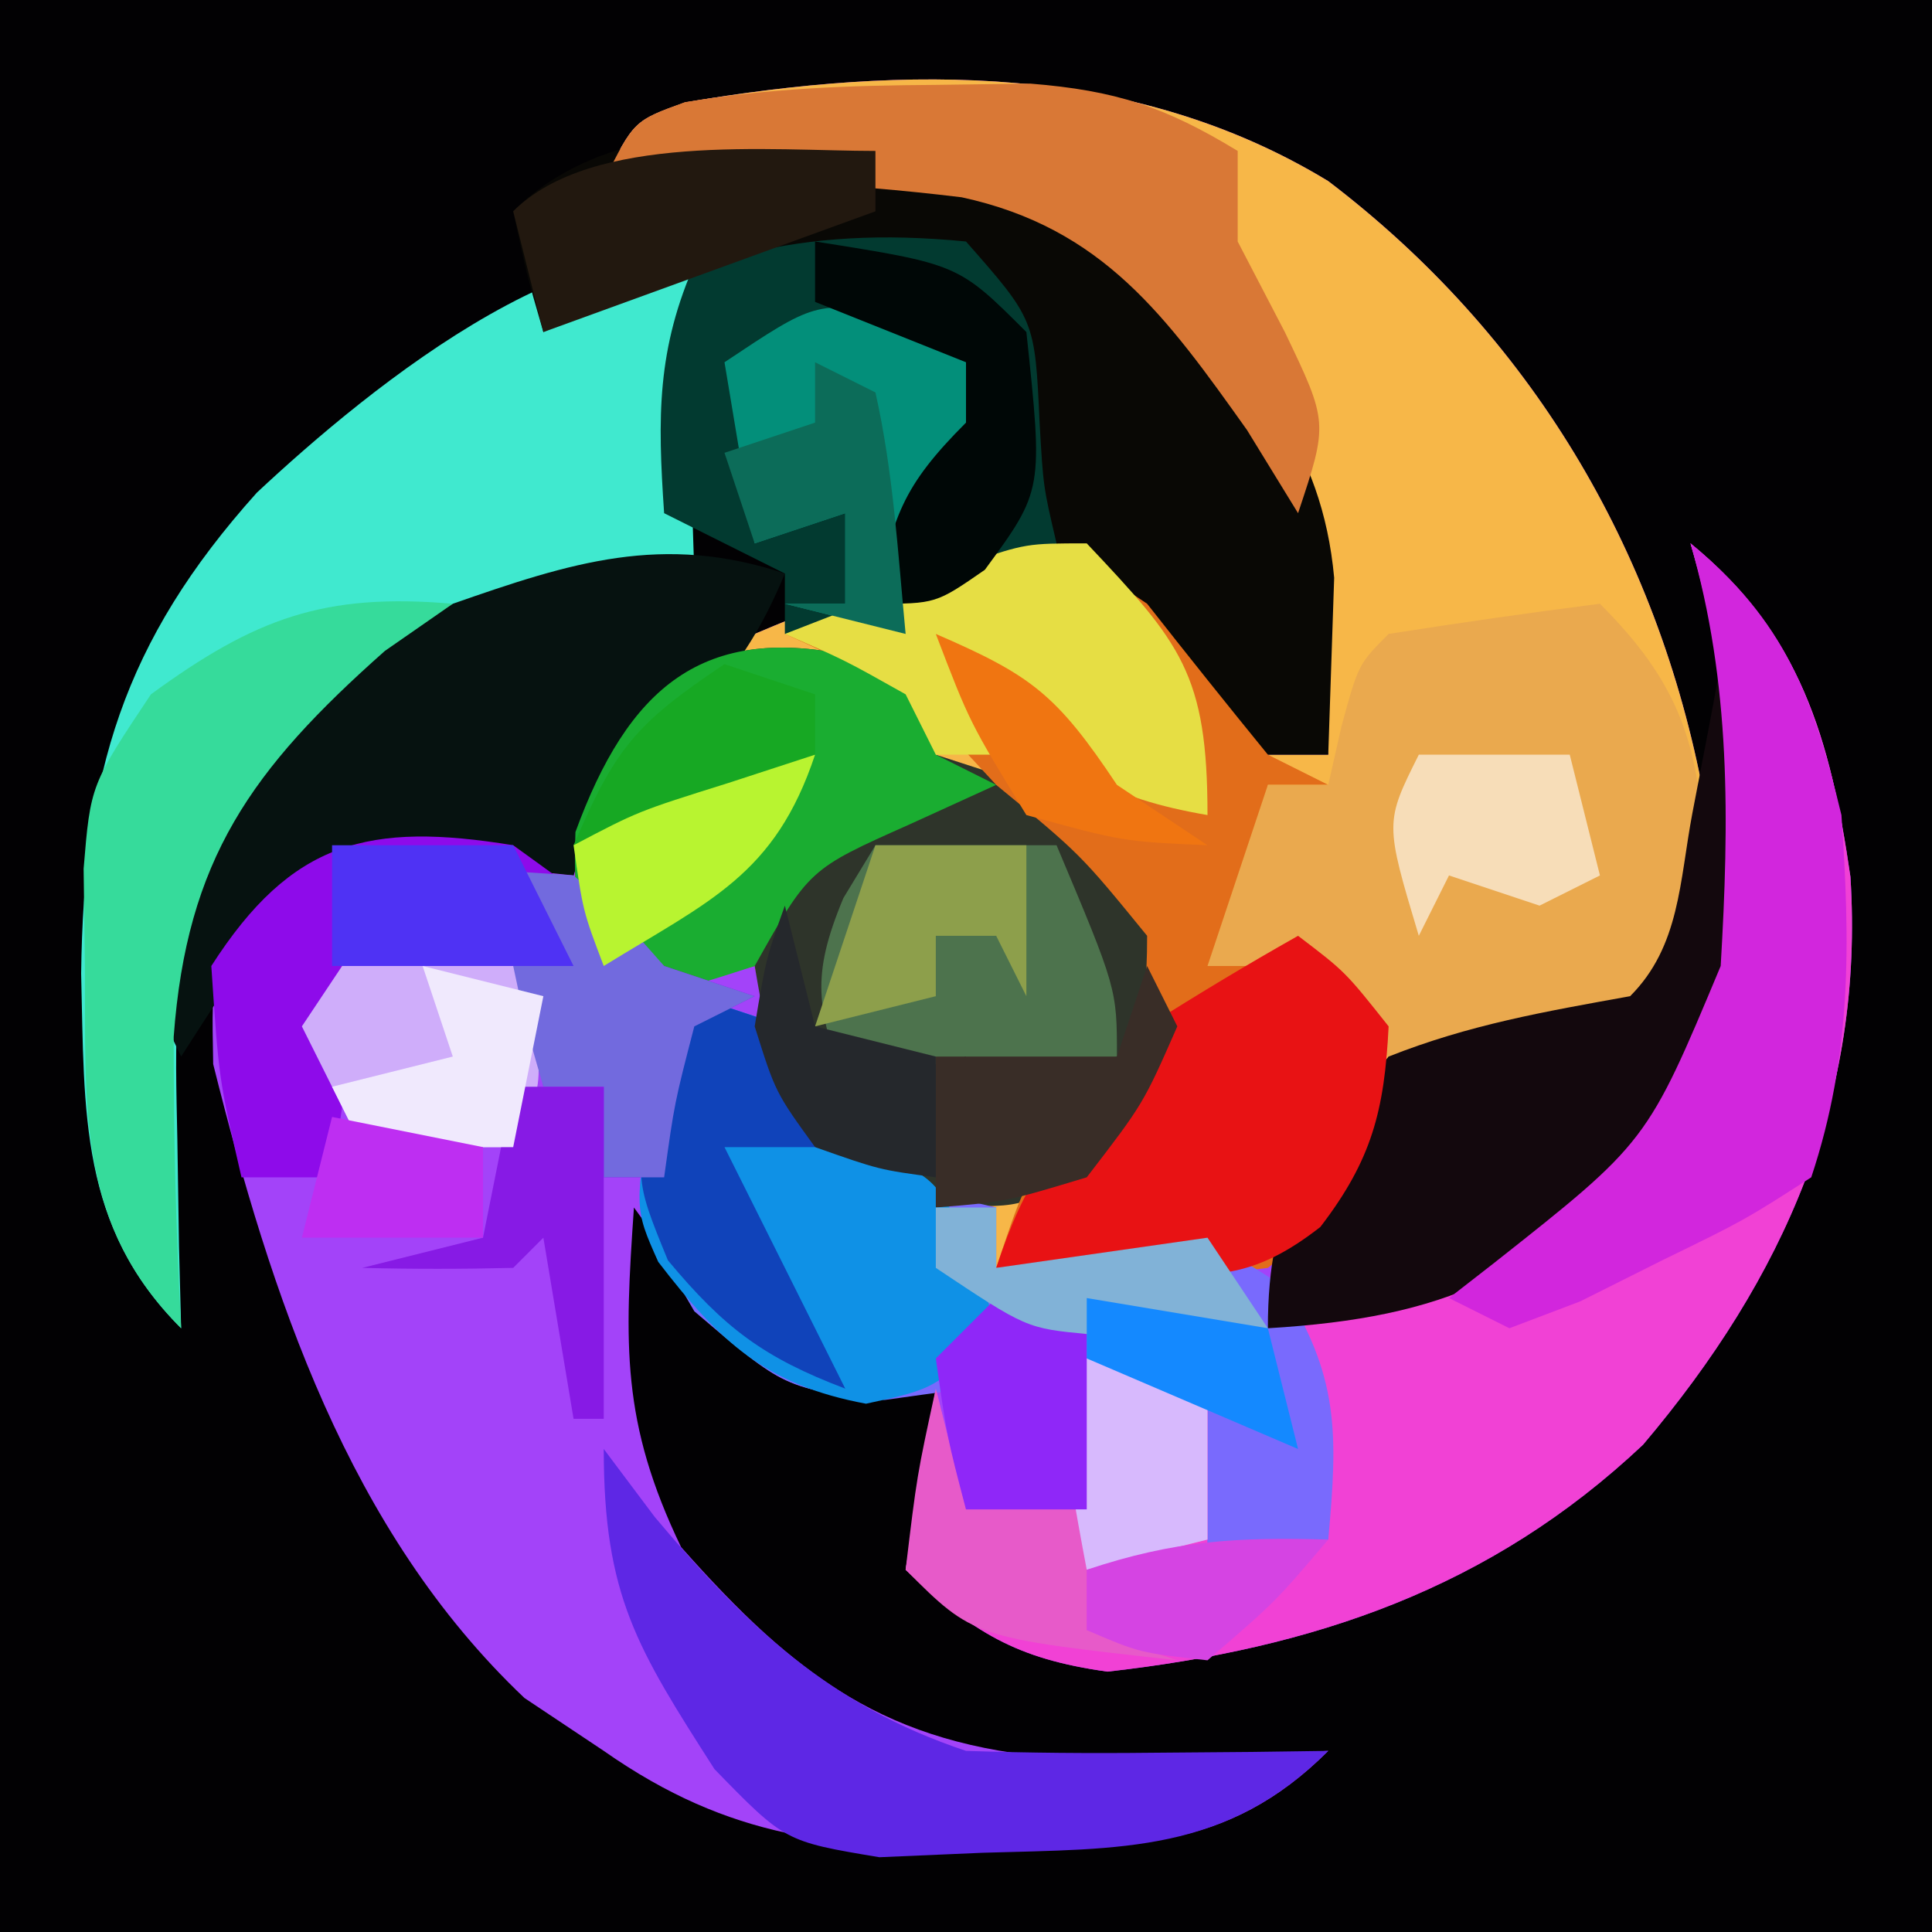 <?xml version="1.0" encoding="UTF-8"?>
<svg version="1.1" xmlns="http://www.w3.org/2000/svg" width="64" height="64">
<path d="M0 0 C21.12 0 42.24 0 64 0 C64 21.12 64 42.24 64 64 C42.88 64 21.76 64 0 64 C0 42.88 0 21.76 0 0 Z " fill="#020103" transform="translate(0,0)"/>
<path d="M0 0 C6.66 5.07 10.901 12.127 12.445 20.379 C12.621 23.558 12.404 25.503 10.375 28 C7.446 29.233 5.147 29.215 2 29 C1.711 29.763 1.423 30.526 1.125 31.312 C0 34 0 34 -2 37 C4.164 36.63 6.8 35.298 11 31 C14.07 26.116 13.708 19.196 12.488 13.691 C12.327 13.133 12.166 12.575 12 12 C15.646 14.983 16.631 18.468 17.297 23.039 C17.761 30.331 15.112 36.324 10.426 41.859 C5.361 46.629 -0.484 48.602 -7.312 49.375 C-10.364 48.949 -11.758 48.069 -14 46 C-13.67 44.02 -13.34 42.04 -13 40 C-13.722 40.124 -14.444 40.248 -15.188 40.375 C-18.45 39.94 -18.804 39.444 -20.812 37 C-21.895 35.515 -21.895 35.515 -23 34 C-23.313 38.542 -23.427 41.111 -21.438 45.25 C-17.595 49.585 -14.636 51.795 -8.879 52.242 C-5.908 52.249 -2.966 52.175 0 52 C-3.393 55.393 -6.72 55.186 -11.312 55.25 C-16.336 55.205 -19.783 54.952 -24 52 C-24.866 51.422 -25.733 50.845 -26.625 50.25 C-32.467 44.716 -35.028 36.887 -36.938 29.25 C-37 26 -37 26 -35.438 23.562 C-32.385 21.606 -30.565 21.612 -27 22 C-26.34 22.33 -25.68 22.66 -25 23 C-24.938 22.422 -24.876 21.845 -24.812 21.25 C-23.586 17.853 -22.085 16.912 -19 15 C-15.369 13.452 -11.95 12.3 -8 12 C-5.057 13.236 -4.089 14.459 -2 17 C-2 17.66 -2 18.32 -2 19 C-1.34 19 -0.68 19 0 19 C-0.731 12.734 -1.817 7.947 -6.305 3.34 C-11.43 -0.711 -17.812 -0.253 -24 0 C-23 -2 -23 -2 -21.301 -2.609 C-13.966 -3.855 -6.472 -3.934 0 0 Z " fill="#A343F9" transform="translate(44,6)"/>
<path d="M0 0 C6.66 5.07 10.901 12.127 12.445 20.379 C12.621 23.558 12.404 25.503 10.375 28 C7.446 29.233 5.147 29.215 2 29 C1.752 29.784 1.505 30.567 1.25 31.375 C0 34 0 34 -1.688 35.312 C-4.834 36.248 -7.739 36.125 -11 36 C-11 35.34 -11 34.68 -11 34 C-11.949 33.794 -12.898 33.587 -13.875 33.375 C-17 32 -17 32 -18.375 28.875 C-18.581 27.926 -18.788 26.977 -19 26 C-20.32 26.33 -21.64 26.66 -23 27 C-25 24 -25 24 -24.938 21.562 C-23.617 17.952 -22.319 16.991 -19 15 C-15.366 13.457 -11.951 12.3 -8 12 C-5.057 13.236 -4.089 14.459 -2 17 C-2 17.66 -2 18.32 -2 19 C-1.34 19 -0.68 19 0 19 C-0.731 12.734 -1.817 7.947 -6.305 3.34 C-11.43 -0.711 -17.812 -0.253 -24 0 C-23 -2 -23 -2 -21.301 -2.609 C-13.966 -3.855 -6.472 -3.934 0 0 Z " fill="#F7B748" transform="translate(44,6)"/>
<path d="M0 0 C3.646 2.983 4.631 6.468 5.297 11.039 C5.761 18.331 3.112 24.324 -1.574 29.859 C-6.639 34.629 -12.484 36.602 -19.312 37.375 C-22.364 36.949 -23.758 36.069 -26 34 C-25.505 31.03 -25.505 31.03 -25 28 C-24.67 29.32 -24.34 30.64 -24 32 C-22.68 32 -21.36 32 -20 32 C-20.33 30.68 -20.66 29.36 -21 28 C-20.01 27.67 -19.02 27.34 -18 27 C-17.34 27.33 -16.68 27.66 -16 28 C-16 29.98 -16 31.96 -16 34 C-14.02 33.505 -14.02 33.505 -12 33 C-12.33 30.69 -12.66 28.38 -13 26 C-12.397 25.769 -11.793 25.539 -11.172 25.301 C-6.234 23.286 -2.892 21.7 0 17 C0.978 14.067 1.134 12.118 1.125 9.062 C1.128 8.208 1.13 7.353 1.133 6.473 C1.009 4.173 0.644 2.204 0 0 Z " fill="#F141D5" transform="translate(56,18)"/>
<path d="M0 0 C0.887 0.412 1.774 0.825 2.688 1.25 C2.688 1.91 2.688 2.57 2.688 3.25 C3.451 3.498 4.214 3.745 5 4 C8.004 5.397 9.178 6.314 10.688 9.25 C10.606 12.517 9.877 13.992 7.938 16.625 C5.688 18.25 5.688 18.25 3.125 18.188 C0.528 17.189 -0.665 16.474 -2.312 14.25 C-3 12.062 -3 12.062 -3.312 10.25 C-4.633 10.58 -5.952 10.91 -7.312 11.25 C-9.312 8.25 -9.312 8.25 -9.25 5.812 C-7.513 1.064 -5.049 -1.143 0 0 Z " fill="#2E342A" transform="translate(28.312,21.75)"/>
<path d="M0 0 C-0.66 0.66 -1.32 1.32 -2 2 C-2.242 3.981 -2.242 3.981 -2.125 6.125 C-2.084 7.404 -2.042 8.682 -2 10 C-2.664 10.159 -3.328 10.317 -4.012 10.48 C-10.423 12.174 -14.406 13.963 -18.117 19.738 C-19.319 22.817 -19.191 25.458 -19.125 28.75 C-19.107 29.92 -19.089 31.091 -19.07 32.297 C-19.047 33.189 -19.024 34.081 -19 35 C-22.373 31.627 -22.199 27.876 -22.312 23.25 C-22.232 16.635 -20.922 12.255 -16.492 7.32 C-12.8 3.869 -5.081 -2.541 0 0 Z " fill="#40E9CF" transform="translate(25,9)"/>
<path d="M0 0 C2.083 1.309 3.661 2.447 5.188 4.375 C5.188 5.035 5.188 5.695 5.188 6.375 C5.848 6.705 6.508 7.035 7.188 7.375 C6.527 7.375 5.867 7.375 5.188 7.375 C5.188 9.025 5.188 10.675 5.188 12.375 C5.848 12.375 6.508 12.375 7.188 12.375 C9.188 15.375 9.188 15.375 9 17.875 C8.105 20.63 7.45 21.614 5.188 23.375 C2.926 23.668 2.926 23.668 0.5 23.562 C-0.308 23.535 -1.116 23.508 -1.949 23.48 C-2.564 23.446 -3.179 23.411 -3.812 23.375 C-2.812 20.375 -2.812 20.375 -1.312 19 C0.757 16.758 1.188 15.429 1.188 12.375 C-1.021 9.667 -1.021 9.667 -3.812 7.375 C-4.328 6.818 -4.844 6.261 -5.375 5.688 C-7.047 4.161 -8.755 3.297 -10.812 2.375 C-3.825 -0.85 -3.825 -0.85 0 0 Z " fill="#E26D1A" transform="translate(36.812,18.625)"/>
<path d="M0 0 C0.99 0.33 1.98 0.66 3 1 C3.103 1.639 3.206 2.279 3.312 2.938 C3.539 3.618 3.766 4.299 4 5 C6.996 6.305 6.996 6.305 10 7 C10 7.66 10 8.32 10 9 C11.072 8.752 12.145 8.505 13.25 8.25 C17 8 17 8 19.438 9.562 C21.372 12.58 21.32 14.481 21 18 C19.68 18.33 18.36 18.66 17 19 C17 17.02 17 15.04 17 13 C15.68 13.33 14.36 13.66 13 14 C13 14.99 13 15.98 13 17 C11.68 17 10.36 17 9 17 C9 15.68 9 14.36 9 13 C7.67 13.186 7.67 13.186 6.312 13.375 C3 13 3 13 0 10.438 C-2 7 -2 7 -1.312 3.125 C-0.879 2.094 -0.446 1.062 0 0 Z " fill="#796AFD" transform="translate(23,33)"/>
<path d="M0 0 C2.548 2.548 3.276 4.549 3.438 8.062 C3 12 3 12 1.375 14 C-1.657 15.277 -3.74 15.416 -7 15 C-8.688 13.5 -8.688 13.5 -10 12 C-10.99 12 -11.98 12 -13 12 C-12.34 10.02 -11.68 8.04 -11 6 C-10.34 6 -9.68 6 -9 6 C-8.856 5.361 -8.711 4.721 -8.562 4.062 C-8 2 -8 2 -7 1 C-4.672 0.632 -2.338 0.298 0 0 Z " fill="#EAA94E" transform="translate(53,20)"/>
<path d="M0 0 C3.5 0.438 3.5 0.438 5.438 1.438 C7.159 4.678 7.302 7.871 6.5 11.438 C3.304 14.278 1.825 14.438 -2.5 14.438 C-2.5 13.777 -2.5 13.117 -2.5 12.438 C-3.82 11.777 -5.14 11.117 -6.5 10.438 C-6.717 7.256 -6.751 4.998 -5.438 2.062 C-3.5 0.438 -3.5 0.438 0 0 Z " fill="#023A30" transform="translate(28.5,6.562)"/>
<path d="M0 0 C3.111 2.897 5.361 5.483 5.758 9.828 C5.693 11.781 5.628 13.734 5.562 15.688 C4.902 15.688 4.242 15.688 3.562 15.688 C2.213 14.034 0.881 12.366 -0.438 10.688 C-1.427 10.027 -2.417 9.367 -3.438 8.688 C-3.879 6.812 -3.879 6.812 -4 4.688 C-4.156 1.282 -4.156 1.282 -6.438 -1.312 C-12.034 -1.861 -15.527 -0.718 -20.438 1.688 C-21 -0.25 -21 -0.25 -21.438 -2.312 C-16.262 -7.488 -4.621 -3.909 0 0 Z " fill="#090805" transform="translate(38.438,9.312)"/>
<path d="M0 0 C-1.417 3.423 -3.068 4.825 -6 7 C-6.33 7.99 -6.66 8.98 -7 10 C-8.217 9.876 -9.434 9.752 -10.688 9.625 C-13.345 9.597 -14.559 9.642 -16.645 11.336 C-18.181 13.168 -18.181 13.168 -20 16 C-20.75 14.438 -20.75 14.438 -21 12 C-18.602 6.628 -16.339 3.772 -11 1 C-7.096 -0.363 -4.051 -1.35 0 0 Z " fill="#061210" transform="translate(26,19)"/>
<path d="M0 0 C0.33 0 0.66 0 1 0 C1.58 10.869 1.58 10.869 -2 16 C-6.15 20.244 -9.078 21.645 -15 22 C-15 17.803 -13.704 16.177 -11 13 C-8.328 11.942 -5.853 11.515 -3 11 C-1.346 9.346 -1.365 7.191 -0.938 4.938 C-0.761 4.018 -0.584 3.099 -0.402 2.152 C-0.27 1.442 -0.137 0.732 0 0 Z " fill="#13080D" transform="translate(57,22)"/>
<path d="M0 0 C0.887 0.412 1.774 0.825 2.688 1.25 C2.688 1.91 2.688 2.57 2.688 3.25 C3.348 3.58 4.008 3.91 4.688 4.25 C3.739 4.683 2.79 5.116 1.812 5.562 C-1.513 7.043 -1.513 7.043 -3.312 10.25 C-5.438 10.938 -5.438 10.938 -7.312 11.25 C-9.312 8.25 -9.312 8.25 -9.25 5.812 C-7.513 1.064 -5.049 -1.143 0 0 Z " fill="#1AAD31" transform="translate(28.312,21.75)"/>
<path d="M0 0 C0.99 0.33 1.98 0.66 3 1 C3.688 3.062 3.688 3.062 4 5 C4.928 5.093 4.928 5.093 5.875 5.188 C8 6 8 6 9.25 8.562 C9.498 9.367 9.745 10.171 10 11 C8 13 8 13 5.688 13.5 C2.373 12.883 0.843 11.453 -1.195 8.801 C-2 7 -2 7 -1.312 3.125 C-0.879 2.094 -0.446 1.062 0 0 Z " fill="#0F91E6" transform="translate(23,33)"/>
<path d="M0 0 C2.688 1.938 2.688 1.938 5 4 C5.99 4.33 6.98 4.66 8 5 C7.01 5.495 7.01 5.495 6 6 C5.344 8.527 5.344 8.527 5 11 C4.34 11 3.68 11 3 11 C3 10.01 3 9.02 3 8 C2.34 8 1.68 8 1 8 C0.67 6.35 0.34 4.7 0 3 C-1.65 3.33 -3.3 3.66 -5 4 C-5.33 6.31 -5.66 8.62 -6 11 C-6.99 11 -7.98 11 -9 11 C-9.75 7.75 -9.75 7.75 -10 4 C-7.335 -0.157 -4.774 -0.779 0 0 Z " fill="#8E0BEA" transform="translate(17,28)"/>
<path d="M0 0 C3.141 2.57 4.059 5.09 5 9 C5.29 13.245 5.352 16.943 4 21 C1.785 22.422 1.785 22.422 -0.938 23.75 C-1.833 24.199 -2.729 24.647 -3.652 25.109 C-4.814 25.55 -4.814 25.55 -6 26 C-6.66 25.67 -7.32 25.34 -8 25 C-7.518 24.625 -7.036 24.25 -6.539 23.863 C-1.438 19.837 -1.438 19.837 1 14 C1.283 9.186 1.346 4.661 0 0 Z " fill="#D226DD" transform="translate(56,18)"/>
<path d="M0 0 C1.031 -0.014 2.062 -0.028 3.125 -0.043 C5.965 0.185 7.591 0.722 10 2.188 C10 3.178 10 4.168 10 5.188 C10.516 6.178 11.031 7.168 11.562 8.188 C13 11.188 13 11.188 12 14.188 C11.443 13.28 10.886 12.373 10.312 11.438 C7.642 7.684 5.539 4.738 0.855 3.723 C-3.088 3.245 -7.028 3.059 -11 3.188 C-10 1.188 -10 1.188 -8.312 0.574 C-5.515 0.106 -2.837 0.018 0 0 Z " fill="#D97836" transform="translate(31,2.812)"/>
<path d="M0 0 C1.562 1.188 1.562 1.188 3 3 C2.861 5.789 2.444 7.422 0.738 9.645 C-1.531 11.414 -2.847 11.311 -5.688 11.188 C-6.9 11.147 -6.9 11.147 -8.137 11.105 C-8.752 11.071 -9.366 11.036 -10 11 C-8.984 7.951 -8.226 7.133 -6 5 C-5.67 4.34 -5.34 3.68 -5 3 C-3.359 1.959 -1.693 0.955 0 0 Z " fill="#E81214" transform="translate(43,31)"/>
<path d="M0 0 C0.557 0.743 1.114 1.485 1.688 2.25 C4.734 5.872 7.477 8.492 12 10 C14.061 10.069 16.125 10.085 18.188 10.062 C19.274 10.053 20.361 10.044 21.48 10.035 C22.312 10.024 23.143 10.012 24 10 C20.61 13.39 17.162 13.239 12.562 13.375 C11.429 13.424 10.296 13.473 9.129 13.523 C6 13 6 13 3.668 10.605 C1.106 6.603 0 4.866 0 0 Z " fill="#5E27E5" transform="translate(20,48)"/>
<path d="M0 0 C-0.743 0.516 -1.485 1.031 -2.25 1.562 C-6.675 5.485 -8.814 8.467 -9.246 14.344 C-9.25 17.573 -9.175 20.776 -9 24 C-12.484 20.516 -12.158 16.701 -12.188 11.938 C-12.202 10.895 -12.216 9.852 -12.23 8.777 C-12 6 -12 6 -10 3 C-6.546 0.479 -4.272 -0.366 0 0 Z " fill="#36DB9B" transform="translate(15,20)"/>
<path d="M0 0 C1.98 0 3.96 0 6 0 C8 4.75 8 4.75 8 7 C7.01 7.33 6.02 7.66 5 8 C4.34 8.66 3.68 9.32 3 10 C3 9.01 3 8.02 3 7 C1.68 7.33 0.36 7.66 -1 8 C-1.931 5.394 -2.149 4.358 -1.062 1.75 C-0.712 1.173 -0.361 0.595 0 0 Z " fill="#4D734D" transform="translate(29,28)"/>
<path d="M0 0 C2.062 0.438 2.062 0.438 4 1 C4 2.65 4 4.3 4 6 C2.68 6.33 1.36 6.66 0 7 C0 7.66 0 8.32 0 9 C0.99 9.33 1.98 9.66 3 10 C-3.75 9.25 -3.75 9.25 -6 7 C-5.625 3.875 -5.625 3.875 -5 1 C-4.67 2.32 -4.34 3.64 -4 5 C-2.68 5 -1.36 5 0 5 C-0.278 4.041 -0.278 4.041 -0.562 3.062 C-0.707 2.382 -0.851 1.701 -1 1 C-0.67 0.67 -0.34 0.34 0 0 Z " fill="#E75AC9" transform="translate(36,45)"/>
<path d="M0 0 C0.763 0.206 1.526 0.412 2.312 0.625 C2.643 2.275 2.973 3.925 3.312 5.625 C2.322 5.955 1.333 6.285 0.312 6.625 C0.312 7.945 0.312 9.265 0.312 10.625 C-1.008 10.295 -2.328 9.965 -3.688 9.625 C-3.027 9.625 -2.368 9.625 -1.688 9.625 C-1.688 8.635 -1.688 7.645 -1.688 6.625 C-2.678 6.955 -3.667 7.285 -4.688 7.625 C-5.018 5.645 -5.348 3.665 -5.688 1.625 C-2.688 -0.375 -2.688 -0.375 0 0 Z " fill="#038F7A" transform="translate(29.688,10.375)"/>
<path d="M0 0 C3.12 3.304 4 4.324 4 9 C0.73 8.436 -0.826 7.5 -3 5 C-3 5.66 -3 6.32 -3 7 C-3.66 7 -4.32 7 -5 7 C-5.33 6.34 -5.66 5.68 -6 5 C-8.017 3.866 -8.017 3.866 -10 3 C-8.71 2.496 -7.418 1.997 -6.125 1.5 C-5.046 1.082 -5.046 1.082 -3.945 0.656 C-2 0 -2 0 0 0 Z " fill="#E6DE44" transform="translate(36,18)"/>
<path d="M0 0 C2.625 -0.188 2.625 -0.188 5 0 C6.125 4.75 6.125 4.75 5 7 C3.35 7 1.7 7 0 7 C-0.66 5.68 -1.32 4.36 -2 3 C-1.34 2.01 -0.68 1.02 0 0 Z " fill="#CFADFA" transform="translate(12,31)"/>
<path d="M0 0 C0.99 0.33 1.98 0.66 3 1 C3.688 3.062 3.688 3.062 4 5 C3.01 5 2.02 5 1 5 C1.474 5.949 1.949 6.897 2.438 7.875 C3.292 9.583 4.146 11.292 5 13 C2.297 11.975 0.996 10.995 -0.875 8.75 C-2 6 -2 6 -1.188 2.688 C-0.796 1.801 -0.404 0.914 0 0 Z " fill="#1043BA" transform="translate(23,33)"/>
<path d="M0 0 C2.312 -0.188 2.312 -0.188 5 0 C6.625 1.438 6.625 1.438 8 3 C8.99 3.33 9.98 3.66 11 4 C10.01 4.495 10.01 4.495 9 5 C8.344 7.527 8.344 7.527 8 10 C7.34 10 6.68 10 6 10 C6 9.01 6 8.02 6 7 C5.34 7 4.68 7 4 7 C3.438 5.062 3.438 5.062 3 3 C3.33 2.67 3.66 2.34 4 2 C2.68 1.34 1.36 0.68 0 0 Z " fill="#726ADE" transform="translate(14,29)"/>
<path d="M0 0 C4.75 0.75 4.75 0.75 7 3 C7.557 8.24 7.557 8.24 5.625 10.875 C4 12 4 12 2 12 C2.573 9.133 2.861 8.139 5 6 C5 5.34 5 4.68 5 4 C2.525 3.01 2.525 3.01 0 2 C0 1.34 0 0.68 0 0 Z " fill="#000706" transform="translate(27,8)"/>
<path d="M0 0 C0 0.66 0 1.32 0 2 C-3.63 3.32 -7.26 4.64 -11 6 C-11.33 4.68 -11.66 3.36 -12 2 C-9.385 -0.615 -3.45 0 0 0 Z " fill="#22180F" transform="translate(29,5)"/>
<path d="M0 0 C-1.333 4 -3.496 4.838 -7 7 C-7.688 5.188 -7.688 5.188 -8 3 C-5.859 -0.33 -3.759 -0.305 0 0 Z " fill="#B8F430" transform="translate(27,25)"/>
<path d="M0 0 C0.99 0 1.98 0 3 0 C3 3.63 3 7.26 3 11 C2.67 11 2.34 11 2 11 C1.67 9.02 1.34 7.04 1 5 C0.67 5.33 0.34 5.66 0 6 C-1.666 6.041 -3.334 6.043 -5 6 C-3.68 5.67 -2.36 5.34 -1 5 C-0.67 3.35 -0.34 1.7 0 0 Z " fill="#871AE5" transform="translate(17,36)"/>
<path d="M0 0 C0.33 0.66 0.66 1.32 1 2 C-0.125 4.562 -0.125 4.562 -2 7 C-4.688 7.812 -4.688 7.812 -7 8 C-7 6.35 -7 4.7 -7 3 C-5.02 3 -3.04 3 -1 3 C-0.67 2.01 -0.34 1.02 0 0 Z " fill="#392D27" transform="translate(38,32)"/>
<path d="M0 0 C1.65 0 3.3 0 5 0 C5.33 1.32 5.66 2.64 6 4 C5.01 4.495 5.01 4.495 4 5 C3.01 4.67 2.02 4.34 1 4 C0.67 4.66 0.34 5.32 0 6 C-1.125 2.25 -1.125 2.25 0 0 Z " fill="#F7DDB8" transform="translate(47,25)"/>
<path d="M0 0 C2.062 0.438 2.062 0.438 4 1 C4 2.65 4 4.3 4 6 C2.68 6.33 1.36 6.66 0 7 C-0.381 5.009 -0.713 3.007 -1 1 C-0.67 0.67 -0.34 0.34 0 0 Z " fill="#D7B9FD" transform="translate(36,45)"/>
<path d="M0 0 C0.99 0.33 1.98 0.66 3 1 C3 2.98 3 4.96 3 7 C1.68 7 0.36 7 -1 7 C-1.625 4.625 -1.625 4.625 -2 2 C-1.34 1.34 -0.68 0.68 0 0 Z " fill="#8F27F8" transform="translate(33,43)"/>
<path d="M0 0 C1.65 0 3.3 0 5 0 C5 1.65 5 3.3 5 5 C4.67 4.34 4.34 3.68 4 3 C3.34 3 2.68 3 2 3 C2 3.66 2 4.32 2 5 C0.68 5.33 -0.64 5.66 -2 6 C-1.34 4.02 -0.68 2.04 0 0 Z " fill="#8D9F4B" transform="translate(29,28)"/>
<path d="M0 0 C0.66 0.33 1.32 0.66 2 1 C2.594 3.649 2.742 6.292 3 9 C1.68 8.67 0.36 8.34 -1 8 C-0.34 8 0.32 8 1 8 C1 7.01 1 6.02 1 5 C0.01 5.33 -0.98 5.66 -2 6 C-2.33 5.01 -2.66 4.02 -3 3 C-2.01 2.67 -1.02 2.34 0 2 C0 1.34 0 0.68 0 0 Z " fill="#0C6C59" transform="translate(27,12)"/>
<path d="M0 0 C0.33 1.32 0.66 2.64 1 4 C2.32 4.33 3.64 4.66 5 5 C5 6.32 5 7.64 5 9 C3.125 8.75 3.125 8.75 1 8 C-0.312 6.188 -0.312 6.188 -1 4 C-0.625 1.75 -0.625 1.75 0 0 Z " fill="#25282C" transform="translate(26,30)"/>
<path d="M0 0 C0.66 0 1.32 0 2 0 C2 0.66 2 1.32 2 2 C5.465 1.505 5.465 1.505 9 1 C9.66 1.99 10.32 2.98 11 4 C9.742 4.041 8.484 4.082 7.188 4.125 C6.48 4.148 5.772 4.171 5.043 4.195 C3 4 3 4 0 2 C0 1.34 0 0.68 0 0 Z " fill="#81B2D7" transform="translate(31,40)"/>
<path d="M0 0 C1.32 0.33 2.64 0.66 4 1 C3.67 2.65 3.34 4.3 3 6 C1.35 6 -0.3 6 -2 6 C-2.33 5.34 -2.66 4.68 -3 4 C-1.68 3.67 -0.36 3.34 1 3 C0.67 2.01 0.34 1.02 0 0 Z " fill="#F0E9FD" transform="translate(14,32)"/>
<path d="M0 0 C1.98 0 3.96 0 6 0 C6.66 1.32 7.32 2.64 8 4 C5.36 4 2.72 4 0 4 C0 2.68 0 1.36 0 0 Z " fill="#4F32F4" transform="translate(11,28)"/>
<path d="M0 0 C3.161 1.37 3.993 1.989 6 5 C6.99 5.66 7.98 6.32 9 7 C6.188 6.875 6.188 6.875 3 6 C1.125 2.938 1.125 2.938 0 0 Z " fill="#F07511" transform="translate(31,21)"/>
<path d="M0 0 C1.65 0.33 3.3 0.66 5 1 C5 1.99 5 2.98 5 4 C3.02 4 1.04 4 -1 4 C-0.67 2.68 -0.34 1.36 0 0 Z " fill="#BE2EF2" transform="translate(11,37)"/>
<path d="M0 0 C-1.75 2.062 -1.75 2.062 -4 4 C-6.25 3.75 -6.25 3.75 -8 3 C-8 2.34 -8 1.68 -8 1 C-5.072 0.024 -3.044 -0.082 0 0 Z " fill="#D544E3" transform="translate(44,51)"/>
<path d="M0 0 C2.97 0.495 2.97 0.495 6 1 C6.33 2.32 6.66 3.64 7 5 C4.69 4.01 2.38 3.02 0 2 C0 1.34 0 0.68 0 0 Z " fill="#1489FF" transform="translate(36,43)"/>
<path d="M0 0 C0.99 0.33 1.98 0.66 3 1 C3 1.66 3 2.32 3 3 C2.051 3.309 1.103 3.619 0.125 3.938 C-2.861 4.874 -2.861 4.874 -5 6 C-3.63 2.839 -3.011 2.007 0 0 Z " fill="#17A823" transform="translate(24,22)"/>
</svg>
